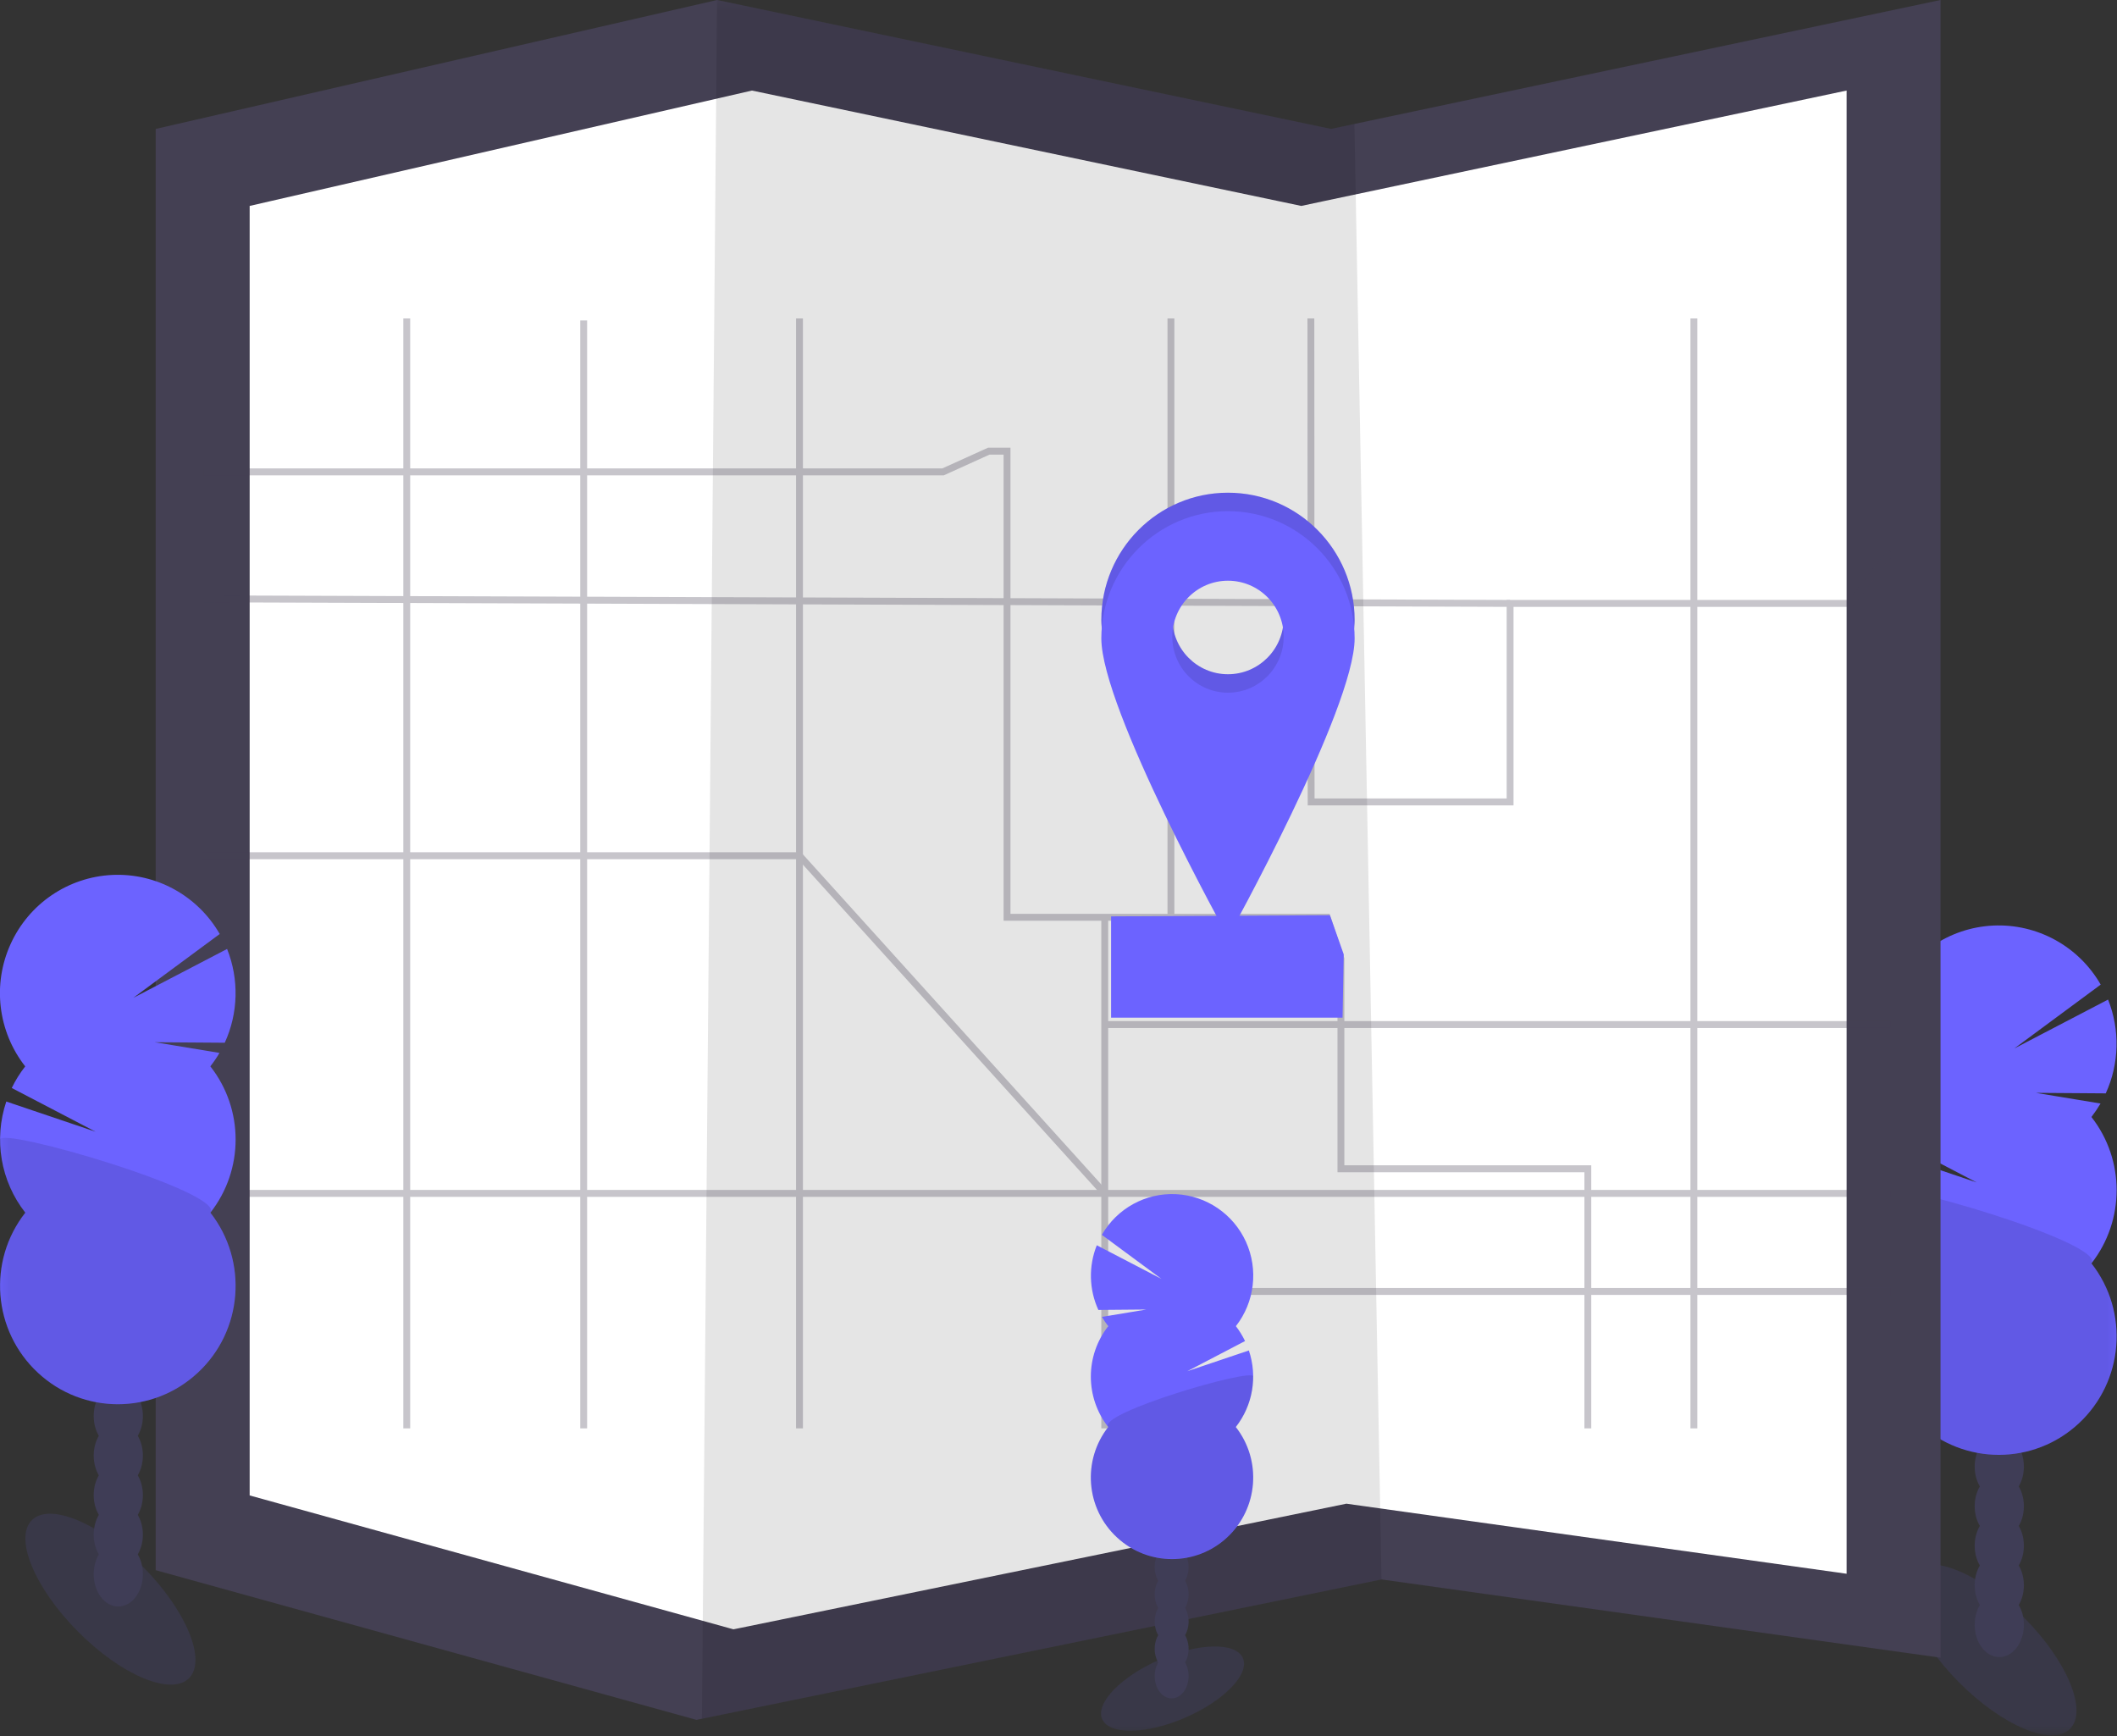 <?xml version="1.0" encoding="UTF-8"?>
<svg xmlns="http://www.w3.org/2000/svg" xmlns:xlink="http://www.w3.org/1999/xlink" width="100" height="82" viewBox="0 0 100 82" version="1.1">
<rect x="0" y="0" width="100" height="82" fill="#333333" stroke="none"/>
<defs>
<filter id="alpha" filterUnits="objectBoundingBox" x="0%" y="0%" width="100%" height="100%">
  <feColorMatrix type="matrix" in="SourceGraphic" values="0 0 0 0 1 0 0 0 0 1 0 0 0 0 1 0 0 0 1 0"/>
</filter>
<mask id="mask0">
  <g filter="url(#alpha)">
<rect x="0" y="0" width="100" height="82" style="fill:rgb(0%,0%,0%);fill-opacity:0.102;stroke:none;"/>
  </g>
</mask>
<clipPath id="clip1">
  <rect x="0" y="0" width="100" height="82"/>
</clipPath>
<g id="surface5" clip-path="url(#clip1)">
<path style=" stroke:none;fill-rule:nonzero;fill:rgb(42.353%,38.824%,100%);fill-opacity:1;" d="M 95.598 76.395 C 93.547 74.332 91.199 73.352 90.355 74.199 C 89.512 75.047 90.488 77.406 92.539 79.469 C 94.59 81.527 96.938 82.512 97.781 81.664 C 98.629 80.812 97.648 78.453 95.598 76.395 Z M 95.598 76.395 "/>
</g>
<mask id="mask1">
  <g filter="url(#alpha)">
<rect x="0" y="0" width="100" height="82" style="fill:rgb(0%,0%,0%);fill-opacity:0.102;stroke:none;"/>
  </g>
</mask>
<clipPath id="clip2">
  <rect x="0" y="0" width="100" height="82"/>
</clipPath>
<g id="surface8" clip-path="url(#clip2)">
<path style=" stroke:none;fill-rule:nonzero;fill:rgb(0%,0%,0%);fill-opacity:1;" d="M 88.852 56.223 C 88.852 57.477 89.27 58.691 90.043 59.676 C 88.25 61.969 88.512 65.262 90.641 67.238 C 92.773 69.219 96.059 69.219 98.191 67.238 C 100.32 65.262 100.582 61.969 98.789 59.676 C 99.535 58.727 88.852 55.594 88.852 56.223 Z M 88.852 56.223 "/>
</g>
<mask id="mask2">
  <g filter="url(#alpha)">
<rect x="0" y="0" width="100" height="82" style="fill:rgb(0%,0%,0%);fill-opacity:0.102;stroke:none;"/>
  </g>
</mask>
<clipPath id="clip3">
  <rect x="0" y="0" width="100" height="82"/>
</clipPath>
<g id="surface11" clip-path="url(#clip3)">
<path style=" stroke:none;fill-rule:nonzero;fill:rgb(0%,0%,0%);fill-opacity:1;" d="M 65.258 74.605 L 33.156 81.184 L 33.871 0 L 62.875 6.09 L 63.977 5.855 Z M 65.258 74.605 "/>
</g>
<mask id="mask3">
  <g filter="url(#alpha)">
<rect x="0" y="0" width="100" height="82" style="fill:rgb(0%,0%,0%);fill-opacity:0.302;stroke:none;"/>
  </g>
</mask>
<clipPath id="clip4">
  <rect x="0" y="0" width="100" height="82"/>
</clipPath>
<g id="surface14" clip-path="url(#clip4)">
<path style="fill:none;stroke-width:3;stroke-linecap:butt;stroke-linejoin:miter;stroke:rgb(26.667%,25.098%,32.549%);stroke-opacity:1;stroke-miterlimit:10;" d="M 573.349 137.999 L 573.457 347.511 L 660.48 347.511 L 660.48 261.486 L 809.475 261.486 L 826.98 239.073 " transform="matrix(0.108,0,0,0.109,0,0)"/>
<path style="fill:none;stroke-width:3;stroke-linecap:butt;stroke-linejoin:miter;stroke:rgb(26.667%,25.098%,32.549%);stroke-opacity:1;stroke-miterlimit:10;" d="M 88.971 204.484 L 412.479 204.484 L 432.475 195.504 L 440.452 195.504 L 440.452 397.509 L 580.46 397.509 L 586.487 415.505 L 586.487 506.486 L 694.48 506.486 L 694.48 618.983 " transform="matrix(0.108,0,0,0.109,0,0)"/>
<path style="fill:none;stroke-width:3;stroke-linecap:butt;stroke-linejoin:miter;stroke:rgb(26.667%,25.098%,32.549%);stroke-opacity:1;stroke-miterlimit:10;" d="M 483.187 618.983 L 483.187 397.509 " transform="matrix(0.108,0,0,0.109,0,0)"/>
<path style="fill:none;stroke-width:3;stroke-linecap:butt;stroke-linejoin:miter;stroke:rgb(26.667%,25.098%,32.549%);stroke-opacity:1;stroke-miterlimit:10;" d="M 826.98 559.645 L 483.187 559.645 " transform="matrix(0.108,0,0,0.109,0,0)"/>
<path style="fill:none;stroke-width:3;stroke-linecap:butt;stroke-linejoin:miter;stroke:rgb(26.667%,25.098%,32.549%);stroke-opacity:1;stroke-miterlimit:10;" d="M 740.86 137.999 L 740.86 618.983 " transform="matrix(0.108,0,0,0.109,0,0)"/>
<path style="fill:none;stroke-width:3;stroke-linecap:butt;stroke-linejoin:miter;stroke:rgb(26.667%,25.098%,32.549%);stroke-opacity:1;stroke-miterlimit:10;" d="M 87.96 517.154 L 826.98 517.154 " transform="matrix(0.108,0,0,0.109,0,0)"/>
<path style="fill:none;stroke-width:3;stroke-linecap:butt;stroke-linejoin:miter;stroke:rgb(26.667%,25.098%,32.549%);stroke-opacity:1;stroke-miterlimit:10;" d="M 177.906 618.983 L 177.906 137.999 " transform="matrix(0.108,0,0,0.109,0,0)"/>
<path style="fill:none;stroke-width:3;stroke-linecap:butt;stroke-linejoin:miter;stroke:rgb(26.667%,25.098%,32.549%);stroke-opacity:1;stroke-miterlimit:10;" d="M 349.676 137.999 L 349.676 618.983 " transform="matrix(0.108,0,0,0.109,0,0)"/>
<path style="fill:none;stroke-width:3;stroke-linecap:butt;stroke-linejoin:miter;stroke:rgb(26.667%,25.098%,32.549%);stroke-opacity:1;stroke-miterlimit:10;" d="M 88.971 259.511 L 660.48 261.486 " transform="matrix(0.108,0,0,0.109,0,0)"/>
<path style="fill:none;stroke-width:3;stroke-linecap:butt;stroke-linejoin:miter;stroke:rgb(26.667%,25.098%,32.549%);stroke-opacity:1;stroke-miterlimit:10;" d="M 255.291 138.861 L 255.291 618.983 " transform="matrix(0.108,0,0,0.109,0,0)"/>
<path style="fill:none;stroke-width:3;stroke-linecap:butt;stroke-linejoin:miter;stroke:rgb(26.667%,25.098%,32.549%);stroke-opacity:1;stroke-miterlimit:10;" d="M 87.96 370.822 L 349.676 370.822 L 483.187 517.154 " transform="matrix(0.108,0,0,0.109,0,0)"/>
<path style="fill:none;stroke-width:3;stroke-linecap:butt;stroke-linejoin:miter;stroke:rgb(26.667%,25.098%,32.549%);stroke-opacity:1;stroke-miterlimit:10;" d="M 512.134 137.999 L 512.134 397.509 " transform="matrix(0.108,0,0,0.109,0,0)"/>
<path style="fill:none;stroke-width:3;stroke-linecap:butt;stroke-linejoin:miter;stroke:rgb(26.667%,25.098%,32.549%);stroke-opacity:1;stroke-miterlimit:10;" d="M 483.187 443.988 L 826.98 443.988 " transform="matrix(0.108,0,0,0.109,0,0)"/>
</g>
<mask id="mask4">
  <g filter="url(#alpha)">
<rect x="0" y="0" width="100" height="82" style="fill:rgb(0%,0%,0%);fill-opacity:0.102;stroke:none;"/>
  </g>
</mask>
<clipPath id="clip5">
  <rect x="0" y="0" width="100" height="82"/>
</clipPath>
<g id="surface17" clip-path="url(#clip5)">
<path style=" stroke:none;fill-rule:nonzero;fill:rgb(0%,0%,0%);fill-opacity:1;" d="M 58.004 23.273 C 54.703 23.273 52.023 25.965 52.023 29.285 C 52.023 32.605 58.004 43.391 58.004 43.391 C 58.004 43.391 63.988 32.609 63.988 29.285 C 63.988 25.965 61.309 23.273 58.004 23.273 Z M 58.004 31.848 C 56.551 31.848 55.375 30.664 55.375 29.203 C 55.375 27.742 56.551 26.559 58.004 26.559 C 59.461 26.559 60.637 27.742 60.637 29.203 C 60.637 30.664 59.457 31.848 58.004 31.848 Z M 58.004 31.848 "/>
</g>
<mask id="mask5">
  <g filter="url(#alpha)">
<rect x="0" y="0" width="100" height="82" style="fill:rgb(0%,0%,0%);fill-opacity:0.102;stroke:none;"/>
  </g>
</mask>
<clipPath id="clip6">
  <rect x="0" y="0" width="100" height="82"/>
</clipPath>
<g id="surface20" clip-path="url(#clip6)">
<path style=" stroke:none;fill-rule:nonzero;fill:rgb(42.353%,38.824%,100%);fill-opacity:1;" d="M 58.711 78.324 C 58.387 77.562 56.633 77.59 54.797 78.387 C 52.961 79.18 51.738 80.441 52.062 81.199 C 52.387 81.961 54.141 81.934 55.977 81.137 C 57.812 80.344 59.039 79.082 58.711 78.324 Z M 58.711 78.324 "/>
</g>
<mask id="mask6">
  <g filter="url(#alpha)">
<rect x="0" y="0" width="100" height="82" style="fill:rgb(0%,0%,0%);fill-opacity:0.102;stroke:none;"/>
  </g>
</mask>
<clipPath id="clip7">
  <rect x="0" y="0" width="100" height="82"/>
</clipPath>
<g id="surface23" clip-path="url(#clip7)">
<path style=" stroke:none;fill-rule:nonzero;fill:rgb(0%,0%,0%);fill-opacity:1;" d="M 59.195 65.02 C 59.199 65.883 58.91 66.723 58.375 67.402 C 59.613 68.98 59.434 71.25 57.965 72.613 C 56.496 73.977 54.23 73.977 52.762 72.613 C 51.289 71.25 51.113 68.98 52.348 67.402 C 51.836 66.75 59.195 64.59 59.195 65.02 Z M 59.195 65.02 "/>
</g>
<mask id="mask7">
  <g filter="url(#alpha)">
<rect x="0" y="0" width="100" height="82" style="fill:rgb(0%,0%,0%);fill-opacity:0.102;stroke:none;"/>
  </g>
</mask>
<clipPath id="clip8">
  <rect x="0" y="0" width="100" height="82"/>
</clipPath>
<g id="surface26" clip-path="url(#clip8)">
<path style=" stroke:none;fill-rule:nonzero;fill:rgb(42.353%,38.824%,100%);fill-opacity:1;" d="M 6.746 74 C 4.695 71.941 2.348 70.957 1.504 71.805 C 0.656 72.656 1.637 75.016 3.688 77.074 C 5.738 79.137 8.086 80.117 8.93 79.27 C 9.773 78.422 8.797 76.062 6.746 74 Z M 6.746 74 "/>
</g>
<mask id="mask8">
  <g filter="url(#alpha)">
<rect x="0" y="0" width="100" height="82" style="fill:rgb(0%,0%,0%);fill-opacity:0.102;stroke:none;"/>
  </g>
</mask>
<clipPath id="clip9">
  <rect x="0" y="0" width="100" height="82"/>
</clipPath>
<g id="surface29" clip-path="url(#clip9)">
<path style=" stroke:none;fill-rule:nonzero;fill:rgb(0%,0%,0%);fill-opacity:1;" d="M 0 53.828 C -0.004 55.082 0.418 56.301 1.191 57.285 C -0.602 59.578 -0.344 62.867 1.789 64.848 C 3.918 66.824 7.207 66.824 9.336 64.848 C 11.469 62.867 11.73 59.578 9.934 57.285 C 10.68 56.336 0 53.199 0 53.828 Z M 0 53.828 "/>
</g>
</defs>
<g id="surface1">
<use xlink:href="#surface5" mask="url(#mask0)"/>
<path style=" stroke:none;fill-rule:nonzero;fill:rgb(24.706%,23.922%,33.725%);fill-opacity:1;" d="M 95.602 76.746 C 95.602 75.902 95.082 75.219 94.441 75.219 C 93.801 75.219 93.277 75.902 93.277 76.746 C 93.277 77.59 93.801 78.273 94.441 78.273 C 95.082 78.273 95.602 77.59 95.602 76.746 Z M 95.602 76.746 "/>
<path style=" stroke:none;fill-rule:nonzero;fill:rgb(24.706%,23.922%,33.725%);fill-opacity:1;" d="M 95.602 74.879 C 95.602 74.035 95.082 73.352 94.441 73.352 C 93.801 73.352 93.277 74.035 93.277 74.879 C 93.277 75.723 93.801 76.406 94.441 76.406 C 95.082 76.406 95.602 75.723 95.602 74.879 Z M 95.602 74.879 "/>
<path style=" stroke:none;fill-rule:nonzero;fill:rgb(24.706%,23.922%,33.725%);fill-opacity:1;" d="M 95.602 73.012 C 95.602 72.168 95.082 71.484 94.441 71.484 C 93.801 71.484 93.277 72.168 93.277 73.012 C 93.277 73.855 93.801 74.539 94.441 74.539 C 95.082 74.539 95.602 73.855 95.602 73.012 Z M 95.602 73.012 "/>
<path style=" stroke:none;fill-rule:nonzero;fill:rgb(24.706%,23.922%,33.725%);fill-opacity:1;" d="M 95.602 71.145 C 95.602 70.301 95.082 69.617 94.441 69.617 C 93.801 69.617 93.277 70.301 93.277 71.145 C 93.277 71.988 93.801 72.672 94.441 72.672 C 95.082 72.672 95.602 71.988 95.602 71.145 Z M 95.602 71.145 "/>
<path style=" stroke:none;fill-rule:nonzero;fill:rgb(24.706%,23.922%,33.725%);fill-opacity:1;" d="M 95.602 69.277 C 95.602 68.434 95.082 67.75 94.441 67.75 C 93.801 67.75 93.277 68.434 93.277 69.277 C 93.277 70.121 93.801 70.805 94.441 70.805 C 95.082 70.805 95.602 70.121 95.602 69.277 Z M 95.602 69.277 "/>
<path style=" stroke:none;fill-rule:nonzero;fill:rgb(24.706%,23.922%,33.725%);fill-opacity:1;" d="M 95.602 67.41 C 95.602 66.566 95.082 65.883 94.441 65.883 C 93.801 65.883 93.277 66.566 93.277 67.41 C 93.277 68.254 93.801 68.938 94.441 68.938 C 95.082 68.938 95.602 68.254 95.602 67.41 Z M 95.602 67.41 "/>
<path style=" stroke:none;fill-rule:nonzero;fill:rgb(24.706%,23.922%,33.725%);fill-opacity:1;" d="M 95.602 65.543 C 95.602 64.699 95.082 64.016 94.441 64.016 C 93.801 64.016 93.277 64.699 93.277 65.543 C 93.277 66.387 93.801 67.07 94.441 67.07 C 95.082 67.07 95.602 66.387 95.602 65.543 Z M 95.602 65.543 "/>
<path style=" stroke:none;fill-rule:nonzero;fill:rgb(42.353%,38.824%,100%);fill-opacity:1;" d="M 98.789 52.766 C 98.945 52.562 99.09 52.348 99.223 52.125 L 96.168 51.621 L 99.469 51.645 C 100.109 50.246 100.148 48.645 99.578 47.215 L 95.152 49.523 L 99.23 46.508 C 98.191 44.695 96.227 43.621 94.148 43.719 C 92.066 43.82 90.215 45.082 89.352 46.984 C 88.488 48.891 88.754 51.121 90.043 52.766 C 89.797 53.082 89.582 53.422 89.41 53.785 L 93.371 55.852 L 89.148 54.426 C 88.547 56.215 88.883 58.191 90.047 59.676 C 88.254 61.965 88.512 65.258 90.645 67.238 C 92.777 69.215 96.062 69.215 98.191 67.238 C 100.324 65.258 100.586 61.965 98.793 59.676 C 100.379 57.648 100.379 54.789 98.793 52.762 Z M 98.789 52.766 "/>
<use xlink:href="#surface8" mask="url(#mask1)"/>
<path style=" stroke:none;fill-rule:nonzero;fill:rgb(26.667%,25.098%,32.549%);fill-opacity:1;" d="M 91.664 0 L 91.664 78.301 L 65.258 74.605 L 33.156 81.184 L 32.898 81.238 L 7.355 74.168 L 7.355 6.09 L 33.871 0 L 62.875 6.09 L 63.977 5.855 Z M 91.664 0 "/>
<path style=" stroke:none;fill-rule:nonzero;fill:rgb(100%,100%,100%);fill-opacity:1;" d="M 87.227 4.277 L 87.227 74.336 L 63.598 71.027 L 34.879 76.914 L 34.645 76.961 L 11.793 70.637 L 11.793 9.727 L 35.52 4.277 L 61.469 9.727 L 62.457 9.516 Z M 87.227 4.277 "/>
<use xlink:href="#surface11" mask="url(#mask2)"/>
<use xlink:href="#surface14" mask="url(#mask3)"/>
<path style=" stroke:none;fill-rule:nonzero;fill:rgb(42.353%,38.824%,100%);fill-opacity:1;" d="M 63.418 48.07 L 52.484 48.07 L 52.484 43.285 L 62.82 43.23 L 63.473 45.078 Z M 63.418 48.07 "/>
<path style=" stroke:none;fill-rule:nonzero;fill:rgb(42.353%,38.824%,100%);fill-opacity:1;" d="M 58.004 23.273 C 54.703 23.273 52.023 25.965 52.023 29.285 C 52.023 32.605 58.004 43.391 58.004 43.391 C 58.004 43.391 63.988 32.609 63.988 29.285 C 63.988 25.965 61.309 23.273 58.004 23.273 Z M 58.004 31.848 C 56.551 31.848 55.375 30.664 55.375 29.203 C 55.375 27.742 56.551 26.559 58.004 26.559 C 59.461 26.559 60.637 27.742 60.637 29.203 C 60.637 30.664 59.457 31.848 58.004 31.848 Z M 58.004 31.848 "/>
<use xlink:href="#surface17" mask="url(#mask4)"/>
<path style=" stroke:none;fill-rule:nonzero;fill:rgb(42.353%,38.824%,100%);fill-opacity:1;" d="M 58.004 24.145 C 54.703 24.145 52.023 26.836 52.023 30.156 C 52.023 33.477 58.004 44.262 58.004 44.262 C 58.004 44.262 63.988 33.48 63.988 30.156 C 63.988 26.836 61.309 24.145 58.004 24.145 Z M 58.004 32.719 C 56.551 32.719 55.375 31.535 55.375 30.074 C 55.375 28.613 56.551 27.43 58.004 27.43 C 59.461 27.43 60.637 28.613 60.637 30.074 C 60.637 31.535 59.457 32.719 58.004 32.719 Z M 58.004 32.719 "/>
<use xlink:href="#surface20" mask="url(#mask5)"/>
<path style=" stroke:none;fill-rule:nonzero;fill:rgb(24.706%,23.922%,33.725%);fill-opacity:1;" d="M 56.145 79.168 C 56.145 78.586 55.789 78.117 55.344 78.117 C 54.902 78.117 54.543 78.586 54.543 79.168 C 54.543 79.75 54.902 80.223 55.344 80.223 C 55.789 80.223 56.145 79.75 56.145 79.168 Z M 56.145 79.168 "/>
<path style=" stroke:none;fill-rule:nonzero;fill:rgb(24.706%,23.922%,33.725%);fill-opacity:1;" d="M 56.145 77.883 C 56.145 77.301 55.789 76.828 55.344 76.828 C 54.902 76.828 54.543 77.301 54.543 77.883 C 54.543 78.465 54.902 78.934 55.344 78.934 C 55.789 78.934 56.145 78.465 56.145 77.883 Z M 56.145 77.883 "/>
<path style=" stroke:none;fill-rule:nonzero;fill:rgb(24.706%,23.922%,33.725%);fill-opacity:1;" d="M 56.145 76.594 C 56.145 76.012 55.789 75.543 55.344 75.543 C 54.902 75.543 54.543 76.012 54.543 76.594 C 54.543 77.176 54.902 77.648 55.344 77.648 C 55.789 77.648 56.145 77.176 56.145 76.594 Z M 56.145 76.594 "/>
<path style=" stroke:none;fill-rule:nonzero;fill:rgb(24.706%,23.922%,33.725%);fill-opacity:1;" d="M 56.145 75.309 C 56.145 74.727 55.789 74.254 55.344 74.254 C 54.902 74.254 54.543 74.727 54.543 75.309 C 54.543 75.891 54.902 76.359 55.344 76.359 C 55.789 76.359 56.145 75.891 56.145 75.309 Z M 56.145 75.309 "/>
<path style=" stroke:none;fill-rule:nonzero;fill:rgb(24.706%,23.922%,33.725%);fill-opacity:1;" d="M 56.145 74.02 C 56.145 73.438 55.789 72.969 55.344 72.969 C 54.902 72.969 54.543 73.438 54.543 74.02 C 54.543 74.602 54.902 75.074 55.344 75.074 C 55.789 75.074 56.145 74.602 56.145 74.02 Z M 56.145 74.02 "/>
<path style=" stroke:none;fill-rule:nonzero;fill:rgb(24.706%,23.922%,33.725%);fill-opacity:1;" d="M 56.145 72.734 C 56.145 72.152 55.789 71.68 55.344 71.68 C 54.902 71.68 54.543 72.152 54.543 72.734 C 54.543 73.316 54.902 73.785 55.344 73.785 C 55.789 73.785 56.145 73.316 56.145 72.734 Z M 56.145 72.734 "/>
<path style=" stroke:none;fill-rule:nonzero;fill:rgb(24.706%,23.922%,33.725%);fill-opacity:1;" d="M 56.145 71.449 C 56.145 70.867 55.789 70.395 55.344 70.395 C 54.902 70.395 54.543 70.867 54.543 71.449 C 54.543 72.027 54.902 72.5 55.344 72.5 C 55.789 72.5 56.145 72.027 56.145 71.449 Z M 56.145 71.449 "/>
<path style=" stroke:none;fill-rule:nonzero;fill:rgb(42.353%,38.824%,100%);fill-opacity:1;" d="M 52.348 62.641 C 52.238 62.5 52.141 62.355 52.051 62.203 L 54.152 61.855 L 51.883 61.875 C 51.441 60.91 51.414 59.805 51.809 58.82 L 54.859 60.406 L 52.047 58.328 C 52.766 57.078 54.117 56.336 55.551 56.406 C 56.984 56.477 58.258 57.344 58.855 58.656 C 59.449 59.969 59.266 61.508 58.379 62.641 C 58.547 62.859 58.691 63.094 58.812 63.344 L 56.082 64.77 L 58.992 63.789 C 59.41 65.023 59.176 66.383 58.375 67.406 C 59.613 68.988 59.434 71.258 57.965 72.621 C 56.496 73.984 54.23 73.984 52.762 72.621 C 51.289 71.258 51.113 68.988 52.348 67.406 C 51.254 66.008 51.254 64.039 52.348 62.645 Z M 52.348 62.641 "/>
<use xlink:href="#surface23" mask="url(#mask6)"/>
<use xlink:href="#surface26" mask="url(#mask7)"/>
<path style=" stroke:none;fill-rule:nonzero;fill:rgb(24.706%,23.922%,33.725%);fill-opacity:1;" d="M 6.75 74.355 C 6.75 73.512 6.23 72.828 5.586 72.828 C 4.945 72.828 4.426 73.512 4.426 74.355 C 4.426 75.199 4.945 75.883 5.586 75.883 C 6.23 75.883 6.75 75.199 6.75 74.355 Z M 6.75 74.355 "/>
<path style=" stroke:none;fill-rule:nonzero;fill:rgb(24.706%,23.922%,33.725%);fill-opacity:1;" d="M 6.75 72.488 C 6.75 71.645 6.23 70.961 5.586 70.961 C 4.945 70.961 4.426 71.645 4.426 72.488 C 4.426 73.332 4.945 74.016 5.586 74.016 C 6.23 74.016 6.75 73.332 6.75 72.488 Z M 6.75 72.488 "/>
<path style=" stroke:none;fill-rule:nonzero;fill:rgb(24.706%,23.922%,33.725%);fill-opacity:1;" d="M 6.75 70.621 C 6.75 69.777 6.23 69.094 5.586 69.094 C 4.945 69.094 4.426 69.777 4.426 70.621 C 4.426 71.465 4.945 72.148 5.586 72.148 C 6.23 72.148 6.75 71.465 6.75 70.621 Z M 6.75 70.621 "/>
<path style=" stroke:none;fill-rule:nonzero;fill:rgb(24.706%,23.922%,33.725%);fill-opacity:1;" d="M 6.75 68.754 C 6.75 67.91 6.23 67.227 5.586 67.227 C 4.945 67.227 4.426 67.91 4.426 68.754 C 4.426 69.598 4.945 70.281 5.586 70.281 C 6.23 70.281 6.75 69.598 6.75 68.754 Z M 6.75 68.754 "/>
<path style=" stroke:none;fill-rule:nonzero;fill:rgb(24.706%,23.922%,33.725%);fill-opacity:1;" d="M 6.75 66.887 C 6.75 66.043 6.23 65.359 5.586 65.359 C 4.945 65.359 4.426 66.043 4.426 66.887 C 4.426 67.73 4.945 68.414 5.586 68.414 C 6.23 68.414 6.75 67.73 6.75 66.887 Z M 6.75 66.887 "/>
<path style=" stroke:none;fill-rule:nonzero;fill:rgb(24.706%,23.922%,33.725%);fill-opacity:1;" d="M 6.75 65.02 C 6.75 64.176 6.23 63.488 5.586 63.488 C 4.945 63.488 4.426 64.176 4.426 65.02 C 4.426 65.863 4.945 66.547 5.586 66.547 C 6.23 66.547 6.75 65.863 6.75 65.02 Z M 6.75 65.02 "/>
<path style=" stroke:none;fill-rule:nonzero;fill:rgb(24.706%,23.922%,33.725%);fill-opacity:1;" d="M 6.75 63.152 C 6.75 62.309 6.23 61.621 5.586 61.621 C 4.945 61.621 4.426 62.309 4.426 63.152 C 4.426 63.996 4.945 64.68 5.586 64.68 C 6.23 64.68 6.75 63.996 6.75 63.152 Z M 6.75 63.152 "/>
<path style=" stroke:none;fill-rule:nonzero;fill:rgb(42.353%,38.824%,100%);fill-opacity:1;" d="M 9.934 50.371 C 10.094 50.168 10.238 49.957 10.367 49.734 L 7.316 49.23 L 10.617 49.254 C 11.258 47.855 11.297 46.254 10.727 44.824 L 6.297 47.133 L 10.379 44.117 C 9.336 42.305 7.375 41.227 5.293 41.328 C 3.215 41.43 1.363 42.688 0.5 44.594 C -0.367 46.496 -0.098 48.727 1.191 50.371 C 0.941 50.688 0.73 51.031 0.555 51.391 L 4.516 53.457 L 0.297 52.031 C -0.305 53.824 0.031 55.797 1.195 57.281 C -0.602 59.574 -0.34 62.867 1.793 64.844 C 3.922 66.824 7.211 66.824 9.34 64.844 C 11.473 62.867 11.73 59.574 9.938 57.281 C 11.527 55.254 11.527 52.398 9.938 50.371 Z M 9.934 50.371 "/>
<use xlink:href="#surface29" mask="url(#mask8)"/>
</g>
</svg>

